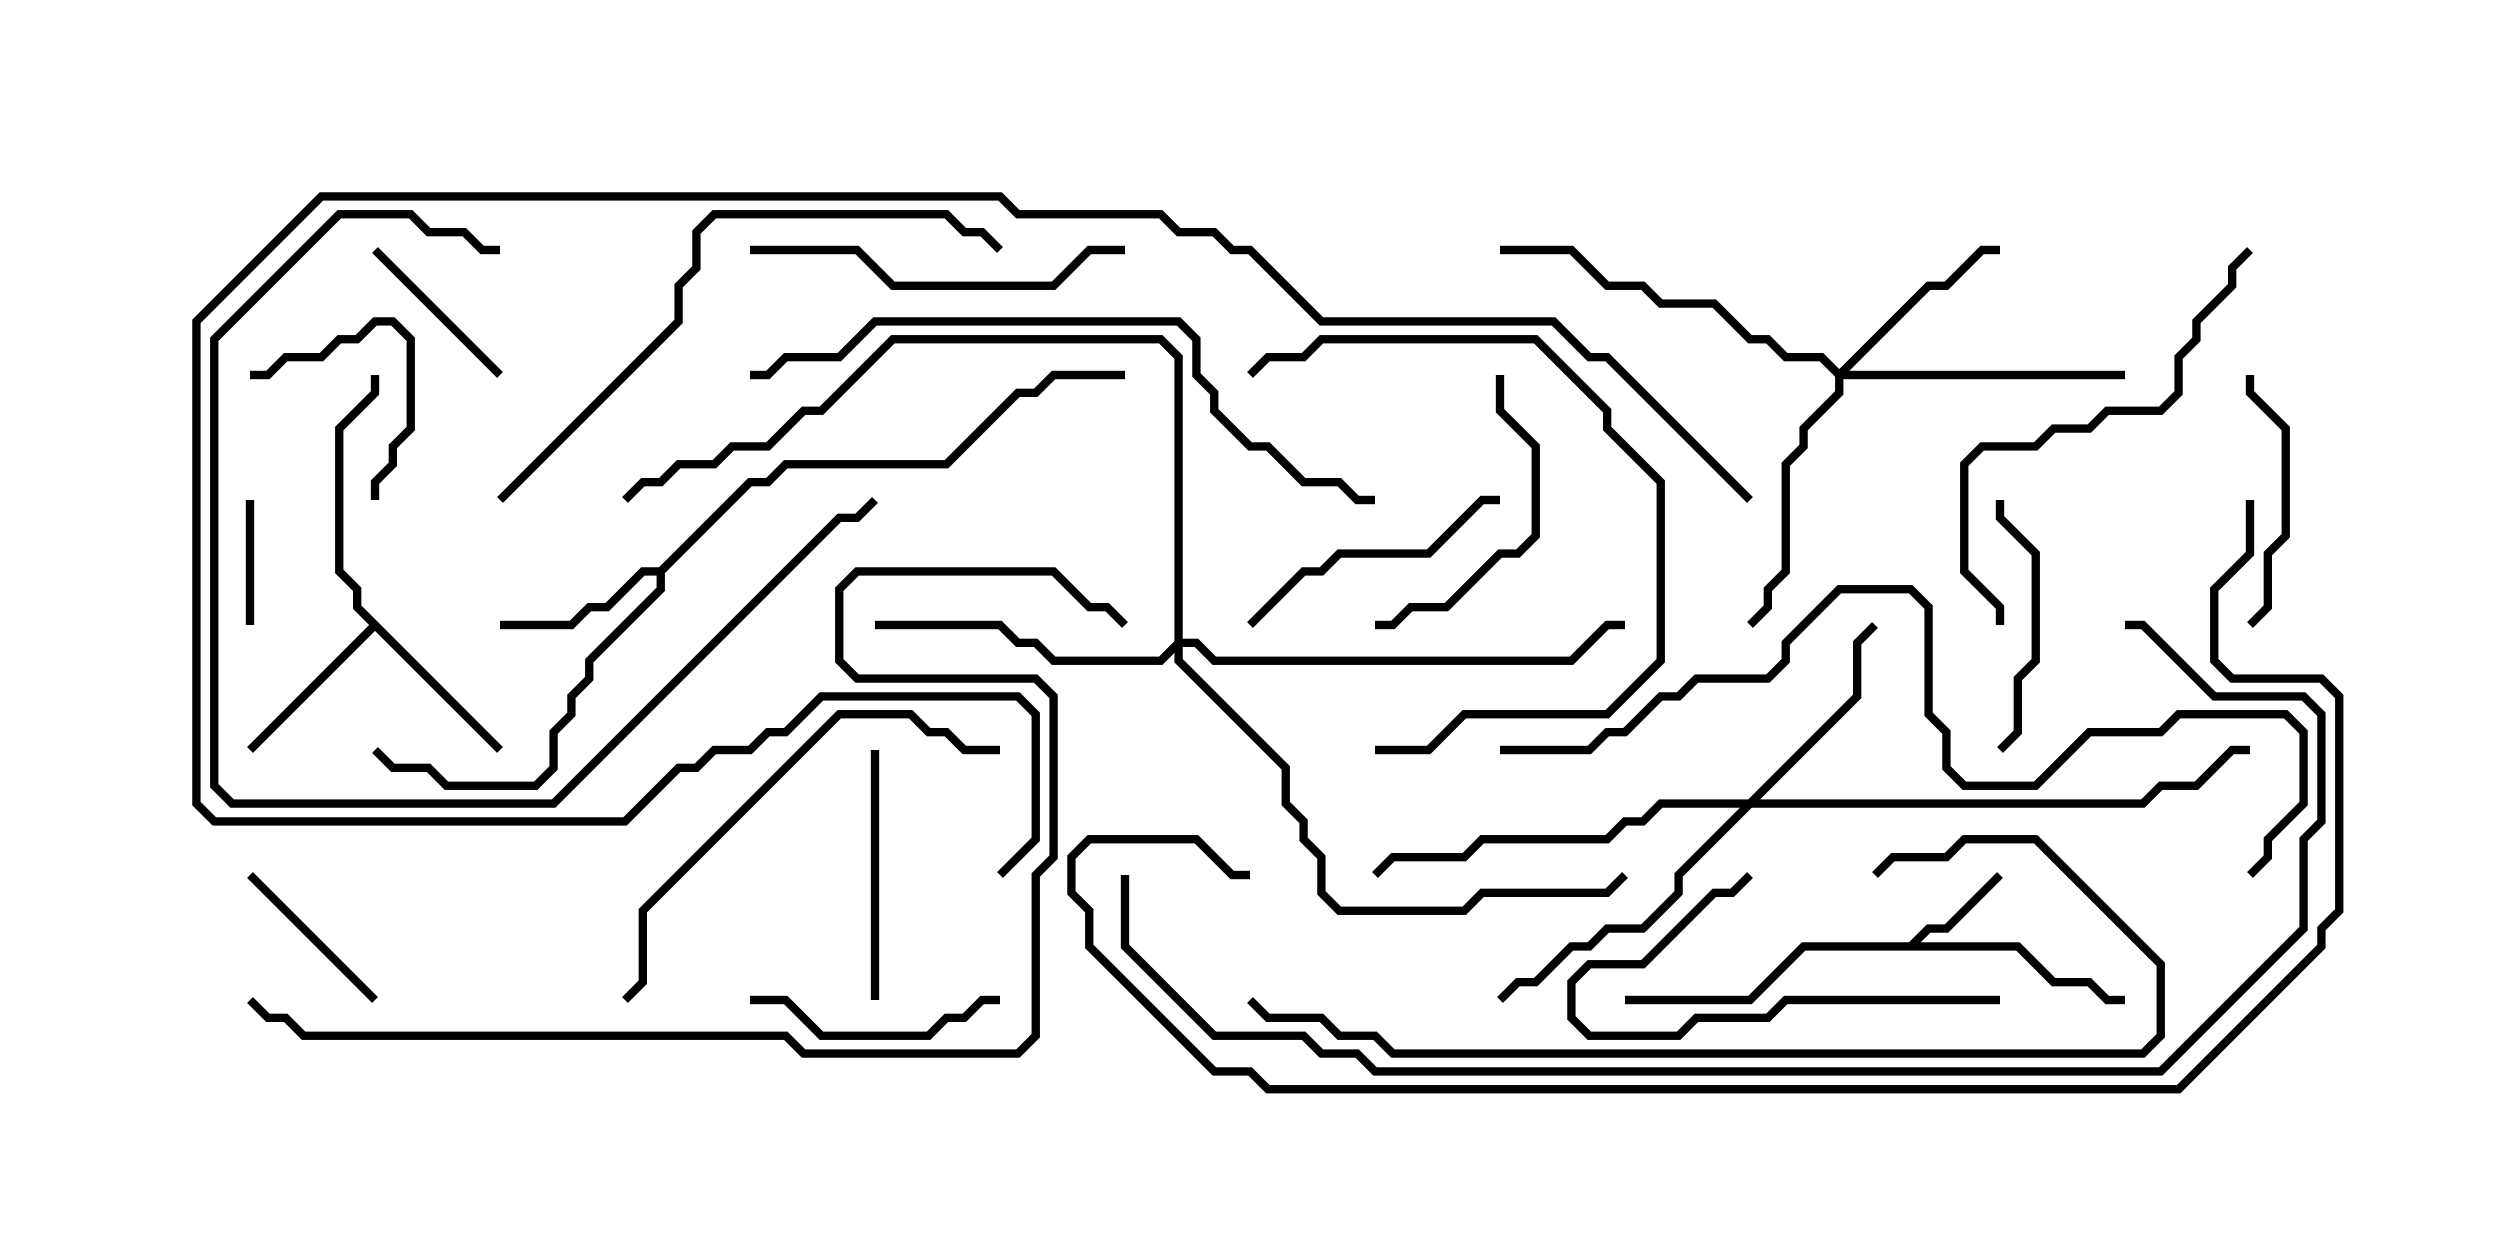 <svg version="1.1" width="30" height="15" xmlns="http://www.w3.org/2000/svg"><path d="M22.908,11.307L23.122,11.093L23.336,11.093L23.965,10.465L24.035,10.535L23.378,11.193L23.164,11.193L23.049,11.307L24.235,11.307L24.664,11.736L25.092,11.736L25.306,11.95L25.5,11.95L25.5,12.05L25.265,12.05L25.051,11.836L24.622,11.836L24.194,11.407L21.664,11.407L21.021,12.05L19.5,12.05L19.5,11.95L20.979,11.95L21.622,11.307z" stroke="none"/><path d="M7.908,6.807L8.979,5.736L9.194,5.736L9.408,5.521L11.336,5.521L12.194,4.664L12.408,4.664L12.622,4.45L13.5,4.45L13.5,4.55L12.664,4.55L12.449,4.764L12.235,4.764L11.378,5.621L9.449,5.621L9.235,5.836L9.021,5.836L7.979,6.878L7.979,7.092L7.121,7.949L7.121,8.164L6.907,8.378L6.907,8.592L6.693,8.806L6.693,9.235L6.449,9.479L5.336,9.479L5.122,9.264L4.694,9.264L4.465,9.035L4.535,8.965L4.735,9.164L5.164,9.164L5.378,9.379L6.408,9.379L6.593,9.194L6.593,8.765L6.807,8.551L6.807,8.336L7.021,8.122L7.021,7.908L7.879,7.051L7.879,6.907L7.735,6.907L7.306,7.336L7.092,7.336L6.878,7.55L6,7.55L6,7.45L6.836,7.45L7.051,7.236L7.265,7.236L7.694,6.807z" stroke="none"/><path d="M6.035,8.965L5.965,9.035L4.5,7.571L3.035,9.035L2.965,8.965L4.429,7.5L4.236,7.306L4.236,7.092L4.021,6.878L4.021,5.122L4.45,4.694L4.45,4.5L4.55,4.5L4.55,4.735L4.121,5.164L4.121,6.836L4.336,7.051L4.336,7.265z" stroke="none"/><path d="M22.071,4.429L23.122,3.379L23.336,3.379L23.765,2.95L24,2.95L24,3.05L23.806,3.05L23.378,3.479L23.164,3.479L22.192,4.45L25.5,4.45L25.5,4.55L22.121,4.55L22.121,4.735L21.693,5.164L21.693,5.378L21.479,5.592L21.479,6.878L21.264,7.092L21.264,7.306L21.035,7.535L20.965,7.465L21.164,7.265L21.164,7.051L21.379,6.836L21.379,5.551L21.593,5.336L21.593,5.122L22.021,4.694L22.021,4.521L21.836,4.336L21.408,4.336L21.194,4.121L20.979,4.121L20.551,3.693L19.908,3.693L19.694,3.479L19.265,3.479L18.836,3.05L18,3.05L18,2.95L18.878,2.95L19.306,3.379L19.735,3.379L19.949,3.593L20.592,3.593L21.021,4.021L21.235,4.021L21.449,4.236L21.878,4.236z" stroke="none"/><path d="M20.979,9.593L22.236,8.336L22.236,7.694L22.465,7.465L22.535,7.535L22.336,7.735L22.336,8.378L21.121,9.593L25.694,9.593L25.908,9.379L26.336,9.379L26.765,8.95L27,8.95L27,9.05L26.806,9.05L26.378,9.479L25.949,9.479L25.735,9.693L21.021,9.693L20.193,10.521L20.193,10.735L19.735,11.193L19.306,11.193L19.092,11.407L18.878,11.407L18.449,11.836L18.235,11.836L18.035,12.035L17.965,11.965L18.194,11.736L18.408,11.736L18.836,11.307L19.051,11.307L19.265,11.093L19.694,11.093L20.093,10.694L20.093,10.479L20.879,9.693L19.949,9.693L19.735,9.907L19.521,9.907L19.306,10.121L17.806,10.121L17.592,10.336L16.735,10.336L16.535,10.535L16.465,10.465L16.694,10.236L17.551,10.236L17.765,10.021L19.265,10.021L19.479,9.807L19.694,9.807L19.908,9.593z" stroke="none"/><path d="M14.093,7.694L14.093,4.306L13.908,4.121L10.735,4.121L9.878,4.979L9.664,4.979L9.235,5.407L8.806,5.407L8.592,5.621L8.164,5.621L7.949,5.836L7.735,5.836L7.535,6.035L7.465,5.965L7.694,5.736L7.908,5.736L8.122,5.521L8.551,5.521L8.765,5.307L9.194,5.307L9.622,4.879L9.836,4.879L10.694,4.021L13.949,4.021L14.193,4.265L14.193,7.664L14.378,7.664L14.592,7.879L18.836,7.879L19.265,7.45L19.5,7.45L19.5,7.55L19.306,7.55L18.878,7.979L14.551,7.979L14.336,7.764L14.193,7.764L14.193,7.908L15.479,9.194L15.479,9.622L15.693,9.836L15.693,10.051L15.907,10.265L15.907,10.694L16.092,10.879L17.551,10.879L17.765,10.664L19.265,10.664L19.465,10.465L19.535,10.535L19.306,10.764L17.806,10.764L17.592,10.979L16.051,10.979L15.807,10.735L15.807,10.306L15.593,10.092L15.593,9.878L15.379,9.664L15.379,9.235L14.093,7.949L14.093,7.835L13.949,7.979L12.622,7.979L12.408,7.764L12.194,7.764L11.979,7.55L10.5,7.55L10.5,7.45L12.021,7.45L12.235,7.664L12.449,7.664L12.664,7.879L13.908,7.879z" stroke="none"/><path d="M3.05,7.5L2.95,7.5L2.95,6L3.05,6z" stroke="none"/><path d="M3,4.55L3,4.45L3.194,4.45L3.408,4.236L3.836,4.236L4.051,4.021L4.265,4.021L4.479,3.807L4.735,3.807L4.979,4.051L4.979,5.164L4.764,5.378L4.764,5.592L4.55,5.806L4.55,6L4.45,6L4.45,5.765L4.664,5.551L4.664,5.336L4.879,5.122L4.879,4.092L4.694,3.907L4.521,3.907L4.306,4.121L4.092,4.121L3.878,4.336L3.449,4.336L3.235,4.55z" stroke="none"/><path d="M4.535,11.965L4.465,12.035L2.965,10.535L3.035,10.465z" stroke="none"/><path d="M4.465,3.035L4.535,2.965L6.035,4.465L5.965,4.535z" stroke="none"/><path d="M26.95,4.5L27.05,4.5L27.05,4.694L27.479,5.122L27.479,6.449L27.264,6.664L27.264,7.306L27.035,7.535L26.965,7.465L27.164,7.265L27.164,6.622L27.379,6.408L27.379,5.164L26.95,4.735z" stroke="none"/><path d="M9,12.05L9,11.95L9.449,11.95L9.878,12.379L11.122,12.379L11.336,12.164L11.551,12.164L11.765,11.95L12,11.95L12,12.05L11.806,12.05L11.592,12.264L11.378,12.264L11.164,12.479L9.836,12.479L9.408,12.05z" stroke="none"/><path d="M10.55,12L10.45,12L10.45,9L10.55,9z" stroke="none"/><path d="M23.95,6L24.05,6L24.05,6.194L24.479,6.622L24.479,7.949L24.264,8.164L24.264,8.806L24.035,9.035L23.965,8.965L24.164,8.765L24.164,8.122L24.379,7.908L24.379,6.664L23.95,6.235z" stroke="none"/><path d="M15.035,7.535L14.965,7.465L15.622,6.807L15.836,6.807L16.051,6.593L17.122,6.593L17.765,5.95L18,5.95L18,6.05L17.806,6.05L17.164,6.693L16.092,6.693L15.878,6.907L15.664,6.907z" stroke="none"/><path d="M24,11.95L24,12.05L21.449,12.05L21.235,12.264L20.378,12.264L20.164,12.479L19.051,12.479L18.807,12.235L18.807,11.765L19.051,11.521L19.694,11.521L20.551,10.664L20.765,10.664L20.965,10.465L21.035,10.535L20.806,10.764L20.592,10.764L19.735,11.621L19.092,11.621L18.907,11.806L18.907,12.194L19.092,12.379L20.122,12.379L20.336,12.164L21.194,12.164L21.408,11.95z" stroke="none"/><path d="M17.95,4.5L18.05,4.5L18.05,4.908L18.479,5.336L18.479,6.449L18.235,6.693L18.021,6.693L17.378,7.336L16.949,7.336L16.735,7.55L16.5,7.55L16.5,7.45L16.694,7.45L16.908,7.236L17.336,7.236L17.979,6.593L18.194,6.593L18.379,6.408L18.379,5.378L17.95,4.949z" stroke="none"/><path d="M13.5,2.95L13.5,3.05L13.092,3.05L12.664,3.479L10.694,3.479L10.265,3.05L9,3.05L9,2.95L10.306,2.95L10.735,3.379L12.622,3.379L13.051,2.95z" stroke="none"/><path d="M16.5,9.05L16.5,8.95L17.122,8.95L17.551,8.521L19.265,8.521L19.879,7.908L19.879,5.806L19.236,5.164L19.236,4.949L18.408,4.121L15.878,4.121L15.664,4.336L15.235,4.336L15.035,4.535L14.965,4.465L15.194,4.236L15.622,4.236L15.836,4.021L18.449,4.021L19.336,4.908L19.336,5.122L19.979,5.765L19.979,7.949L19.306,8.621L17.592,8.621L17.164,9.05z" stroke="none"/><path d="M6,2.95L6,3.05L5.765,3.05L5.551,2.836L5.122,2.836L4.908,2.621L4.092,2.621L2.621,4.092L2.621,9.408L2.806,9.593L6.622,9.593L10.051,6.164L10.265,6.164L10.465,5.965L10.535,6.035L10.306,6.264L10.092,6.264L6.664,9.693L2.765,9.693L2.521,9.449L2.521,4.051L4.051,2.521L4.949,2.521L5.164,2.736L5.592,2.736L5.806,2.95z" stroke="none"/><path d="M12,8.95L12,9.05L11.551,9.05L11.336,8.836L11.122,8.836L10.908,8.621L10.092,8.621L7.764,10.949L7.764,11.806L7.535,12.035L7.465,11.965L7.664,11.765L7.664,10.908L10.051,8.521L10.949,8.521L11.164,8.736L11.378,8.736L11.592,8.95z" stroke="none"/><path d="M26.965,2.965L27.035,3.035L26.836,3.235L26.836,3.449L26.407,3.878L26.407,4.092L26.193,4.306L26.193,4.735L25.949,4.979L25.306,4.979L25.092,5.193L24.664,5.193L24.449,5.407L23.806,5.407L23.621,5.592L23.621,6.836L24.05,7.265L24.05,7.5L23.95,7.5L23.95,7.306L23.521,6.878L23.521,5.551L23.765,5.307L24.408,5.307L24.622,5.093L25.051,5.093L25.265,4.879L25.908,4.879L26.093,4.694L26.093,4.265L26.307,4.051L26.307,3.836L26.736,3.408L26.736,3.194z" stroke="none"/><path d="M6.035,6.035L5.965,5.965L8.093,3.836L8.093,3.408L8.307,3.194L8.307,2.765L8.551,2.521L11.378,2.521L11.592,2.736L11.806,2.736L12.035,2.965L11.965,3.035L11.765,2.836L11.551,2.836L11.336,2.621L8.592,2.621L8.407,2.806L8.407,3.235L8.193,3.449L8.193,3.878z" stroke="none"/><path d="M22.535,10.535L22.465,10.465L22.694,10.236L23.336,10.236L23.551,10.021L24.449,10.021L25.979,11.551L25.979,12.449L25.735,12.693L16.694,12.693L16.479,12.479L16.051,12.479L15.836,12.264L15.194,12.264L14.965,12.035L15.035,11.965L15.235,12.164L15.878,12.164L16.092,12.379L16.521,12.379L16.735,12.593L25.694,12.593L25.879,12.408L25.879,11.592L24.408,10.121L23.592,10.121L23.378,10.336L22.735,10.336z" stroke="none"/><path d="M16.5,5.95L16.5,6.05L16.265,6.05L16.051,5.836L15.622,5.836L15.194,5.407L14.979,5.407L14.521,4.949L14.521,4.735L14.307,4.521L14.307,4.092L14.122,3.907L10.521,3.907L10.092,4.336L9.449,4.336L9.235,4.55L9,4.55L9,4.45L9.194,4.45L9.408,4.236L10.051,4.236L10.479,3.807L14.164,3.807L14.407,4.051L14.407,4.479L14.621,4.694L14.621,4.908L15.021,5.307L15.235,5.307L15.664,5.736L16.092,5.736L16.306,5.95z" stroke="none"/><path d="M18,9.05L18,8.95L19.051,8.95L19.265,8.736L19.479,8.736L19.908,8.307L20.122,8.307L20.336,8.093L21.194,8.093L21.379,7.908L21.379,7.694L22.051,7.021L22.949,7.021L23.193,7.265L23.193,8.551L23.407,8.765L23.407,9.194L23.592,9.379L24.408,9.379L25.051,8.736L25.908,8.736L26.122,8.521L27.449,8.521L27.693,8.765L27.693,9.664L27.264,10.092L27.264,10.306L27.035,10.535L26.965,10.465L27.164,10.265L27.164,10.051L27.593,9.622L27.593,8.806L27.408,8.621L26.164,8.621L25.949,8.836L25.092,8.836L24.449,9.479L23.551,9.479L23.307,9.235L23.307,8.806L23.093,8.592L23.093,7.306L22.908,7.121L22.092,7.121L21.479,7.735L21.479,7.949L21.235,8.193L20.378,8.193L20.164,8.407L19.949,8.407L19.521,8.836L19.306,8.836L19.092,9.05z" stroke="none"/><path d="M21.035,5.965L20.965,6.035L19.265,4.336L19.051,4.336L18.622,3.907L15.836,3.907L14.979,3.05L14.765,3.05L14.551,2.836L14.122,2.836L13.908,2.621L12.194,2.621L11.979,2.407L3.878,2.407L2.407,3.878L2.407,9.622L2.592,9.807L7.479,9.807L8.122,9.164L8.336,9.164L8.551,8.95L8.979,8.95L9.194,8.736L9.408,8.736L9.836,8.307L12.235,8.307L12.479,8.551L12.479,10.092L12.035,10.535L11.965,10.465L12.379,10.051L12.379,8.592L12.194,8.407L9.878,8.407L9.449,8.836L9.235,8.836L9.021,9.05L8.592,9.05L8.378,9.264L8.164,9.264L7.521,9.907L2.551,9.907L2.307,9.664L2.307,3.836L3.836,2.307L12.021,2.307L12.235,2.521L13.949,2.521L14.164,2.736L14.592,2.736L14.806,2.95L15.021,2.95L15.878,3.807L18.664,3.807L19.092,4.236L19.306,4.236z" stroke="none"/><path d="M2.965,12.035L3.035,11.965L3.235,12.164L3.449,12.164L3.664,12.379L9.449,12.379L9.664,12.593L12.194,12.593L12.379,12.408L12.379,10.479L12.593,10.265L12.593,8.378L12.408,8.193L10.265,8.193L10.021,7.949L10.021,7.051L10.265,6.807L12.664,6.807L13.092,7.236L13.306,7.236L13.535,7.465L13.465,7.535L13.265,7.336L13.051,7.336L12.622,6.907L10.306,6.907L10.121,7.092L10.121,7.908L10.306,8.093L12.449,8.093L12.693,8.336L12.693,10.306L12.479,10.521L12.479,12.449L12.235,12.693L9.622,12.693L9.408,12.479L3.622,12.479L3.408,12.264L3.194,12.264z" stroke="none"/><path d="M13.45,10.5L13.55,10.5L13.55,11.336L14.592,12.379L15.664,12.379L15.878,12.593L16.306,12.593L16.521,12.807L25.908,12.807L27.593,11.122L27.593,10.051L27.807,9.836L27.807,8.592L27.622,8.407L26.551,8.407L25.694,7.55L25.5,7.55L25.5,7.45L25.735,7.45L26.592,8.307L27.664,8.307L27.907,8.551L27.907,9.878L27.693,10.092L27.693,11.164L25.949,12.907L16.479,12.907L16.265,12.693L15.836,12.693L15.622,12.479L14.551,12.479L13.45,11.378z" stroke="none"/><path d="M26.95,6L27.05,6L27.05,6.664L26.621,7.092L26.621,7.908L26.806,8.093L27.878,8.093L28.121,8.336L28.121,10.949L27.907,11.164L27.907,11.378L26.164,13.121L15.194,13.121L14.979,12.907L14.551,12.907L13.021,11.378L13.021,10.949L12.807,10.735L12.807,10.265L13.051,10.021L14.378,10.021L14.806,10.45L15,10.45L15,10.55L14.765,10.55L14.336,10.121L13.092,10.121L12.907,10.306L12.907,10.694L13.121,10.908L13.121,11.336L14.592,12.807L15.021,12.807L15.235,13.021L26.122,13.021L27.807,11.336L27.807,11.122L28.021,10.908L28.021,8.378L27.836,8.193L26.765,8.193L26.521,7.949L26.521,7.051L26.95,6.622z" stroke="none"/></svg>